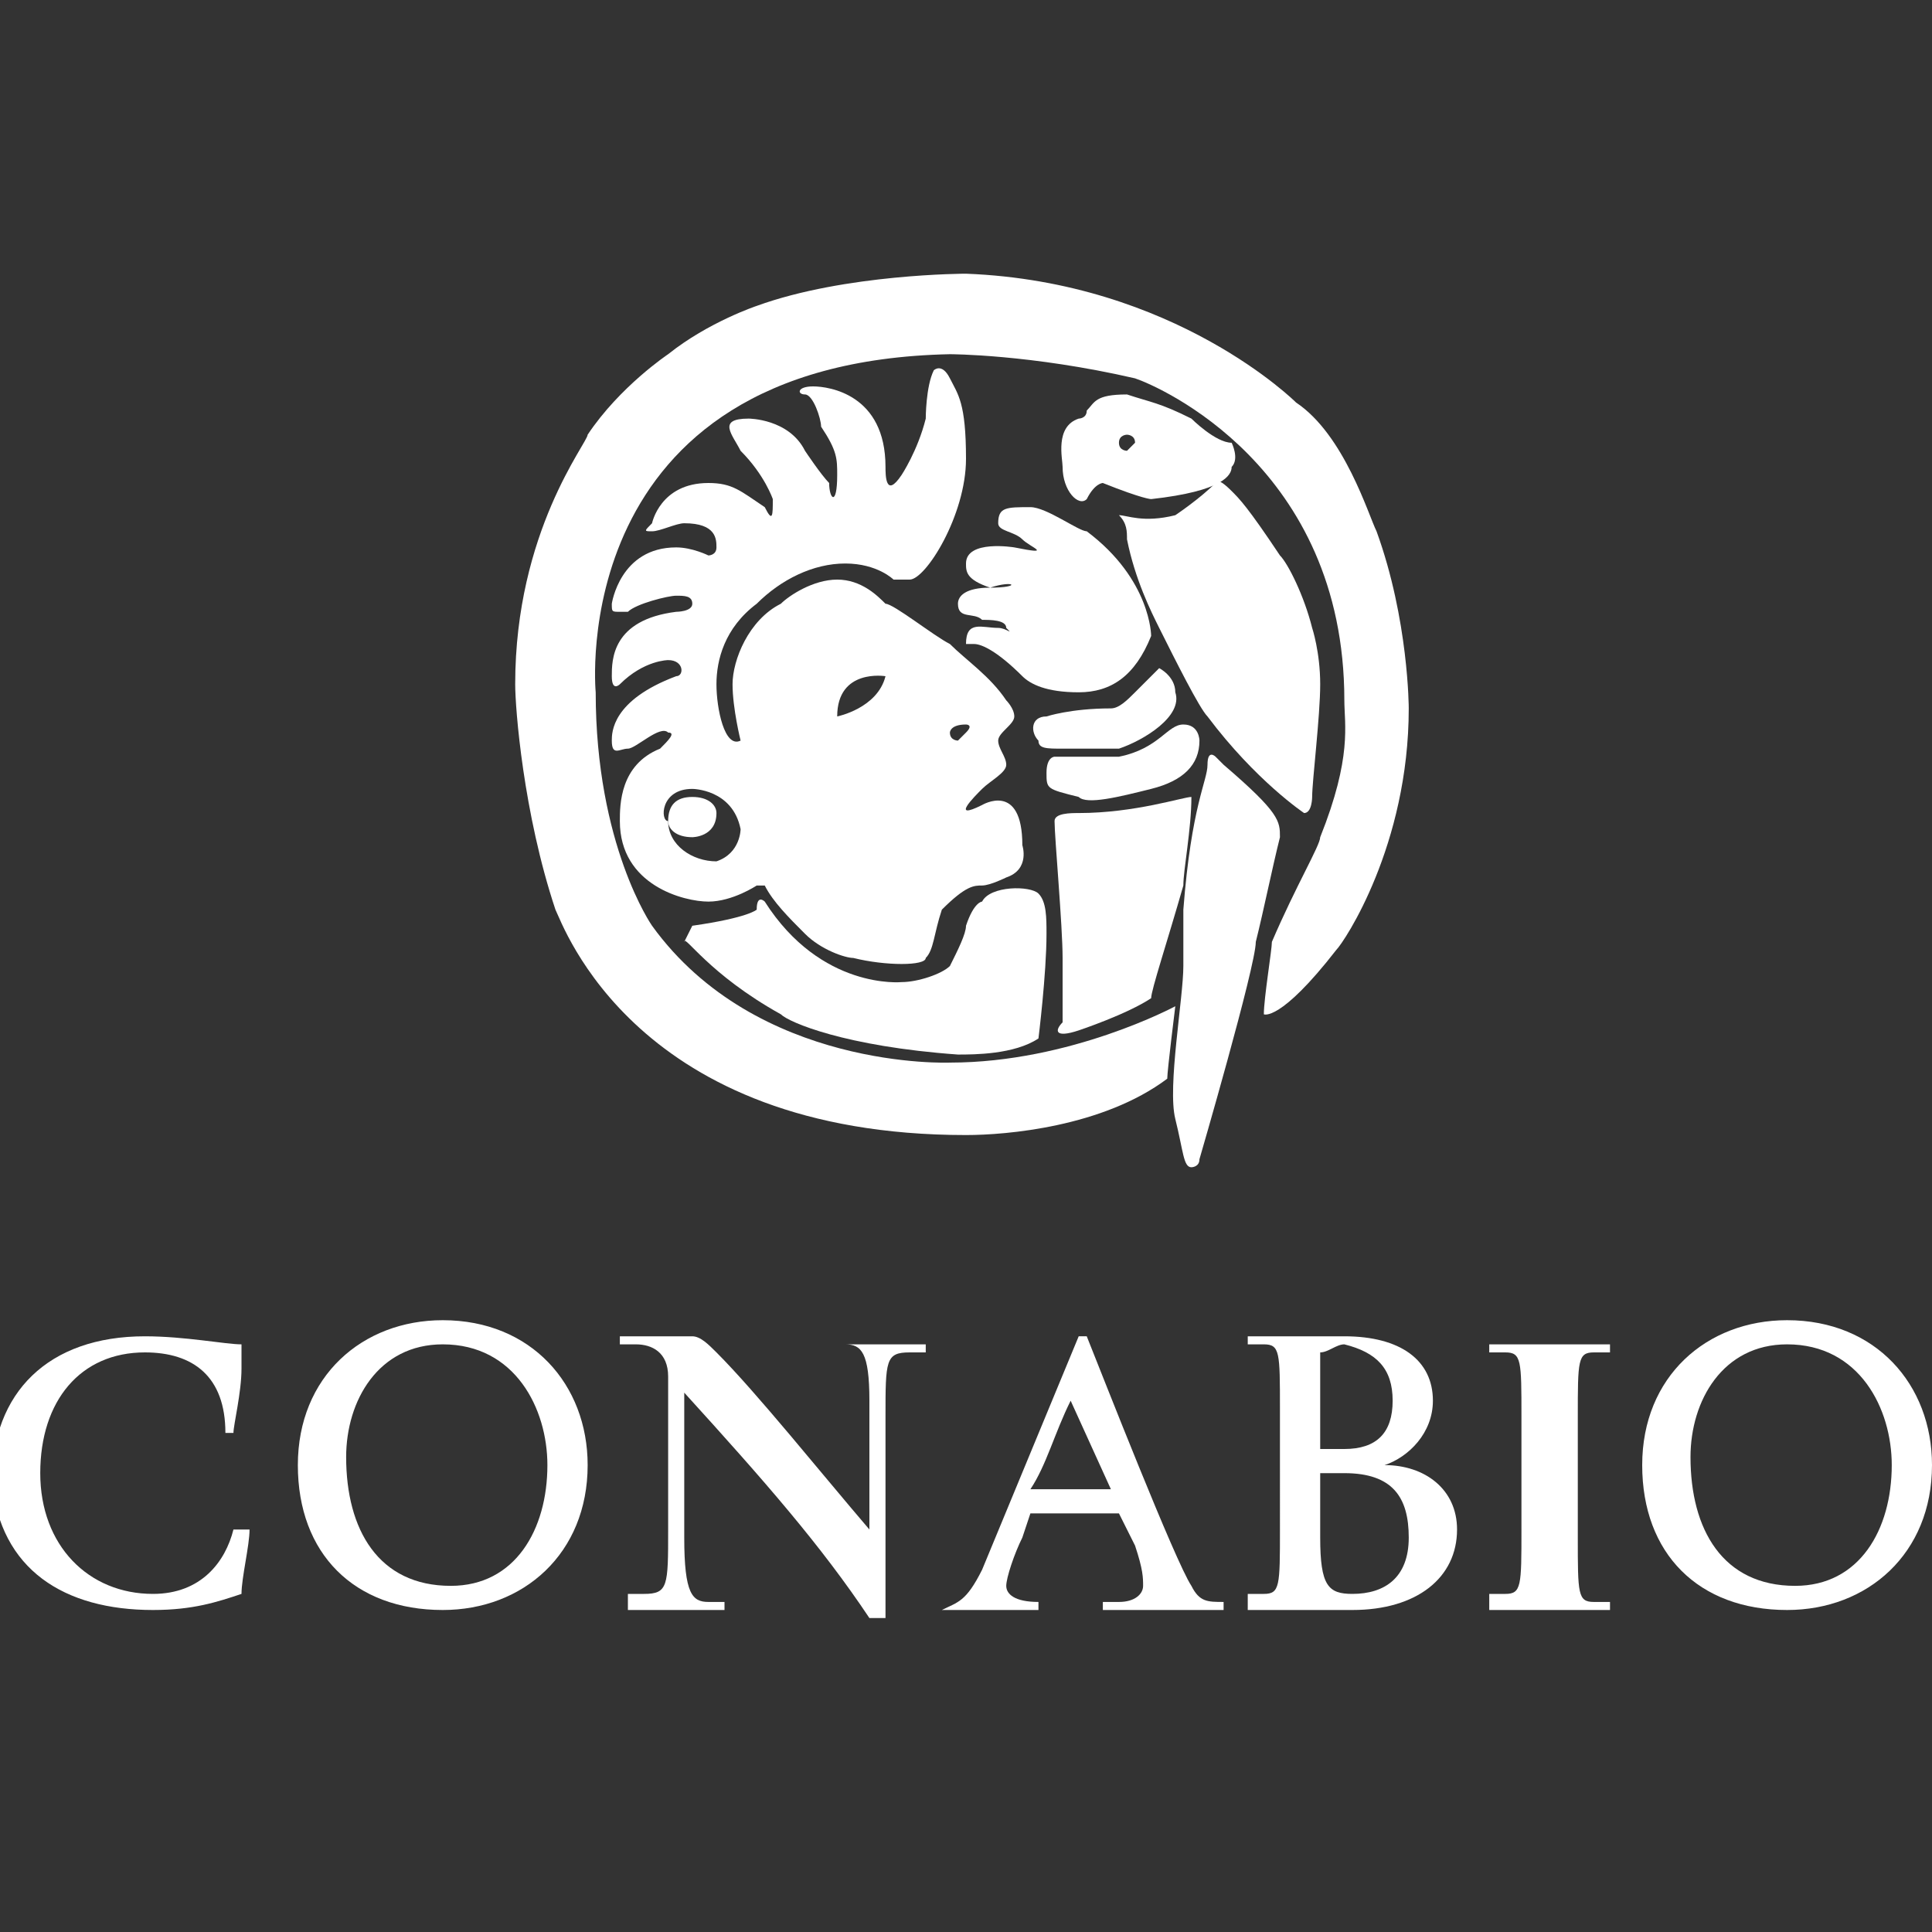 <?xml version="1.0" encoding="utf-8"?>
<!-- Generator: Adobe Illustrator 22.0.1, SVG Export Plug-In . SVG Version: 6.00 Build 0)  -->
<svg version="1.1" id="Layer_1" xmlns="http://www.w3.org/2000/svg" xmlns:xlink="http://www.w3.org/1999/xlink" x="0px" y="0px"
	 viewBox="0 0 24 24" style="enable-background:new 0 0 24 24;" xml:space="preserve">
<rect x="0" y="0" width="24" height="24" fill="#333333" stroke="none"/>
<style type="text/css">
	.st0{fill:#FFFFFF;}
</style>
<g>
	<path class="st0" d="M8.2,9.3c-0.5,0.2-0.5,0.7-0.5,0.9c0,0.8,0.8,1,1.1,1c0.3,0,0.6-0.2,0.6-0.2s0.1,0,0.1,0
		c0.1,0.2,0.3,0.4,0.5,0.6c0.2,0.2,0.5,0.3,0.6,0.3c0.4,0.1,0.9,0.1,0.9,0c0.1-0.1,0.1-0.3,0.2-0.6C12,11,12.1,11,12.2,11
		c0.1,0,0.3-0.1,0.3-0.1c0.3-0.1,0.2-0.4,0.2-0.4c0-0.8-0.5-0.5-0.5-0.5c-0.4,0.2-0.1-0.1,0-0.2s0.3-0.2,0.3-0.3
		c0-0.1-0.1-0.2-0.1-0.3c0-0.1,0.2-0.2,0.2-0.3c0-0.1-0.1-0.2-0.1-0.2C12.3,8.4,12,8.2,11.8,8c-0.2-0.1-0.7-0.5-0.8-0.5
		c-0.1-0.1-0.3-0.3-0.6-0.3c-0.3,0-0.6,0.2-0.7,0.3C9.3,7.7,9.1,8.2,9.1,8.5c0,0.3,0.1,0.7,0.1,0.7C9,9.3,8.9,8.8,8.9,8.5
		c0-0.3,0.1-0.7,0.5-1C9.7,7.2,10.1,7,10.5,7c0.4,0,0.6,0.2,0.6,0.2c0.1,0,0.2,0,0.2,0C11.5,7.2,12,6.4,12,5.7s-0.1-0.8-0.2-1
		c-0.1-0.2-0.2-0.1-0.2-0.1c-0.1,0.2-0.1,0.6-0.1,0.6c-0.1,0.4-0.3,0.7-0.3,0.7C11,6.2,11,5.9,11,5.8c0-0.9-0.7-1-0.9-1
		S9.9,4.9,10,4.9s0.2,0.3,0.2,0.4c0.2,0.3,0.2,0.4,0.2,0.6c0,0.4-0.1,0.3-0.1,0.1C10.2,5.9,10,5.6,10,5.6C9.8,5.2,9.3,5.2,9.3,5.2
		c-0.4,0-0.2,0.2-0.1,0.4c0.3,0.3,0.4,0.6,0.4,0.6c0,0.2,0,0.3-0.1,0.1C9.2,6.1,9.1,6,8.8,6C8.2,6,8.1,6.5,8.1,6.5
		C8,6.6,8,6.6,8.1,6.6c0.1,0,0.3-0.1,0.4-0.1c0.4,0,0.4,0.2,0.4,0.3c0,0.1-0.1,0.1-0.1,0.1c0,0-0.2-0.1-0.4-0.1
		c-0.7,0-0.8,0.7-0.8,0.7c0,0.1,0,0.1,0.1,0.1c0.1,0,0.1,0,0.1,0c0.1-0.1,0.5-0.2,0.6-0.2c0.1,0,0.2,0,0.2,0.1
		c0,0.1-0.2,0.1-0.2,0.1c0,0,0,0,0,0C7.6,7.7,7.6,8.2,7.6,8.4c0,0.2,0.1,0.1,0.1,0.1C8,8.2,8.3,8.2,8.3,8.2c0.2,0,0.2,0.2,0.1,0.2
		C7.6,8.7,7.6,9.1,7.6,9.2c0,0.2,0.1,0.1,0.2,0.1c0.1,0,0.4-0.3,0.5-0.2C8.4,9.1,8.3,9.2,8.2,9.3z M12,9c0,0,0.1,0,0,0.1
		c0,0-0.1,0.1-0.1,0.1c0,0-0.1,0-0.1-0.1C11.8,9.1,11.8,9,12,9z M11,8.4c-0.1,0.4-0.6,0.5-0.6,0.5C10.4,8.3,11,8.4,11,8.4z M8.6,9.8
		c0,0,0.5,0,0.6,0.5c0,0,0,0.3-0.3,0.4c-0.3,0-0.6-0.2-0.6-0.5C8.2,10.2,8.2,9.8,8.6,9.8z"/>
	<path class="st0" d="M12,14.1c0.5,0,1.7-0.1,2.5-0.7c0-0.1,0.1-0.9,0.1-0.9s-1.3,0.7-2.8,0.7c0,0-2.4,0.1-3.7-1.7
		c0,0-0.7-1-0.7-2.9c0,0-0.4-4.1,4.4-4.2c0,0,1,0,2.3,0.3c0.3,0.1,2.6,1.1,2.6,4c0,0.3,0.1,0.7-0.3,1.7c0,0.1-0.3,0.6-0.6,1.3
		c0,0.1-0.1,0.7-0.1,0.9c0,0,0.2,0.1,0.9-0.8c0.1-0.1,0.9-1.3,0.9-3c0,0,0-1.1-0.4-2.2c-0.1-0.2-0.4-1.2-1-1.6c0,0-1.5-1.5-4.1-1.6
		c0,0-1.5,0-2.6,0.4c0,0-0.6,0.2-1.1,0.6c0,0-0.6,0.4-1,1c0,0.1-0.9,1.2-0.9,3.1c0,0.3,0.1,1.6,0.5,2.8C7,11.5,7.9,14.1,12,14.1z"/>
	<path class="st0" d="M9.7,12.6c0.1,0.1,0.8,0.4,2.2,0.5c0.2,0,0.7,0,1-0.2c0,0,0.1-0.8,0.1-1.3c0-0.2,0-0.4-0.1-0.5
		c-0.1-0.1-0.6-0.1-0.7,0.1c0,0-0.1,0-0.2,0.3c0,0.1-0.1,0.3-0.2,0.5c-0.1,0.1-0.4,0.2-0.6,0.2c0,0-1,0.1-1.7-1c0,0-0.1-0.1-0.1,0.1
		c0,0-0.1,0.1-0.8,0.2c0,0,0,0-0.1,0.2C8.5,11.6,8.8,12.1,9.7,12.6z"/>
	<path class="st0" d="M13.4,12.8c0,0,0.6-0.2,0.9-0.4c0-0.1,0.2-0.7,0.4-1.4c0-0.2,0.1-0.7,0.1-1.1c-0.1,0-0.7,0.2-1.4,0.2
		c-0.1,0-0.3,0-0.3,0.1c0,0.2,0.1,1.3,0.1,1.7c0,0.2,0,0.7,0,0.8C13.1,12.8,13.1,12.9,13.4,12.8z"/>
	<path class="st0" d="M14.3,9.8c0.4-0.1,0.6-0.3,0.6-0.6c0,0,0-0.2-0.2-0.2c-0.2,0-0.3,0.3-0.8,0.4c-0.3,0-0.7,0-0.8,0
		c0,0-0.1,0-0.1,0.2c0,0.2,0,0.2,0.4,0.3C13.5,10,13.9,9.9,14.3,9.8z"/>
	<path class="st0" d="M14.1,8.6c-0.1,0.1-0.2,0.2-0.3,0.2c-0.5,0-0.8,0.1-0.8,0.1c-0.2,0-0.2,0.2-0.1,0.3c0,0.1,0.1,0.1,0.3,0.1
		c0.2,0,0.6,0,0.7,0c0.3-0.1,0.8-0.4,0.7-0.7c0-0.2-0.2-0.3-0.2-0.3C14.3,8.4,14.2,8.5,14.1,8.6z"/>
	<path class="st0" d="M12.3,7.3c-0.3,0-0.4,0.1-0.4,0.2c0,0.2,0.2,0.1,0.3,0.2c0.1,0,0.3,0,0.3,0.1c0.1,0.1,0,0-0.1,0
		c-0.2,0-0.4-0.1-0.4,0.2C12,8,12,8,12.1,8c0.1,0,0.3,0.1,0.6,0.4c0.1,0.1,0.3,0.2,0.7,0.2c0.4,0,0.7-0.2,0.9-0.7c0,0,0-0.7-0.8-1.3
		c-0.1,0-0.5-0.3-0.7-0.3c-0.3,0-0.4,0-0.4,0.2c0,0.1,0.2,0.1,0.3,0.2c0.1,0.1,0.4,0.2-0.1,0.1C12.6,6.8,12,6.7,12,7
		C12,7.1,12,7.2,12.3,7.3C12.6,7.2,12.7,7.3,12.3,7.3z"/>
	<path class="st0" d="M8.6,10.4c0,0,0.3,0,0.3-0.3c0-0.1-0.1-0.2-0.3-0.2c-0.2,0-0.3,0.1-0.3,0.3C8.3,10.3,8.4,10.4,8.6,10.4z"/>
	<path class="st0" d="M14.8,14.5c0,0,0.1,0,0.1-0.1c0,0,0.7-2.4,0.7-2.7c0.1-0.4,0.2-0.9,0.3-1.3c0-0.2,0-0.3-0.7-0.9
		c0,0-0.1-0.1-0.1-0.1c0,0-0.1-0.1-0.1,0.1c0,0.2-0.2,0.5-0.3,1.8c0,0,0,0.3,0,0.7c0,0.4-0.2,1.5-0.1,1.9
		C14.7,14.3,14.7,14.5,14.8,14.5z"/>
	<path class="st0" d="M16.2,10.1c0.1,0,0.1-0.2,0.1-0.2c0-0.2,0.1-1,0.1-1.4c0-0.4-0.1-0.7-0.1-0.7c-0.1-0.4-0.3-0.8-0.4-0.9
		c-0.4-0.6-0.5-0.7-0.6-0.8c-0.2-0.2-0.2-0.1-0.2-0.1c-0.2,0.2-0.5,0.4-0.5,0.4c-0.4,0.1-0.6,0-0.7,0C14,6.5,14,6.6,14,6.7
		c0.1,0.5,0.3,0.9,0.4,1.1c0.2,0.4,0.5,1,0.6,1.1C15.6,9.7,16.2,10.1,16.2,10.1z"/>
	<path class="st0" d="M14.8,5.2c-0.4-0.2-0.5-0.2-0.8-0.3c-0.4,0-0.4,0.1-0.5,0.2c0,0.1-0.1,0.1-0.1,0.1c-0.3,0.1-0.2,0.5-0.2,0.6
		c0,0.3,0.2,0.5,0.3,0.4c0.1-0.2,0.2-0.2,0.2-0.2c0.5,0.2,0.6,0.2,0.6,0.2c0.9-0.1,1-0.3,1-0.4c0.1-0.1,0-0.3,0-0.3
		C15.1,5.5,14.8,5.2,14.8,5.2z M14,5.6c0,0-0.1,0-0.1-0.1c0-0.1,0.1-0.1,0.1-0.1c0,0,0.1,0,0.1,0.1C14.1,5.5,14,5.6,14,5.6z"/>
	<path class="st0" d="M1.9,20c0.5,0,0.8-0.1,1.1-0.2C3,19.6,3.1,19.2,3.1,19H2.9c-0.1,0.4-0.4,0.8-1,0.8c-0.8,0-1.4-0.6-1.4-1.5
		c0-0.9,0.5-1.5,1.3-1.5c0.6,0,1,0.3,1,1h0.1c0-0.1,0.1-0.5,0.1-0.8c0-0.1,0-0.2,0-0.3c-0.2,0-0.7-0.1-1.2-0.1
		c-1.2,0-1.9,0.7-1.9,1.8C0,19.5,0.8,20,1.9,20z"/>
	<path class="st0" d="M5.5,20c1,0,1.8-0.7,1.8-1.8c0-1-0.7-1.8-1.8-1.8c-1,0-1.8,0.7-1.8,1.8C3.7,19.3,4.4,20,5.5,20z M5.5,16.7
		c0.9,0,1.3,0.8,1.3,1.5c0,0.8-0.4,1.5-1.2,1.5c-0.9,0-1.3-0.7-1.3-1.6C4.3,17.4,4.7,16.7,5.5,16.7z"/>
	<path class="st0" d="M10.3,16.7l0.2,0c0.2,0,0.3,0.1,0.3,0.7l0,1.6l0,0c-0.6-0.7-1.4-1.7-1.9-2.2c-0.1-0.1-0.2-0.2-0.3-0.2H7.7v0.1
		l0.2,0c0.2,0,0.4,0.1,0.4,0.4l0,1.9c0,0.7,0,0.8-0.3,0.8l-0.2,0V20H9v-0.1l-0.2,0c-0.2,0-0.3-0.1-0.3-0.8l0-1.8l0,0
		c1,1.1,1.7,1.9,2.3,2.8c0.1,0,0.2,0,0.2,0v-2.5c0-0.7,0-0.8,0.3-0.8l0.2,0v-0.1h-1.3V16.7z"/>
	<path class="st0" d="M12.9,19.9c-0.3,0-0.4-0.1-0.4-0.2c0-0.1,0.1-0.4,0.2-0.6l0.1-0.3c0.1,0,1,0,1.1,0l0.2,0.4
		c0.1,0.3,0.1,0.4,0.1,0.5c0,0.1-0.1,0.2-0.3,0.2l-0.2,0V20h1.5v-0.1c-0.2,0-0.3,0-0.4-0.2c-0.2-0.3-1.1-2.6-1.3-3.1
		c0,0-0.1,0-0.1,0l-1.2,2.9c-0.2,0.4-0.3,0.4-0.5,0.5V20h1.2V19.9z M13.3,17.4L13.3,17.4l0.5,1.1l-1,0C13,18.2,13.1,17.8,13.3,17.4z
		"/>
	<path class="st0" d="M15.5,16.6v0.1l0.2,0c0.2,0,0.2,0.1,0.2,0.8V19c0,0.7,0,0.8-0.2,0.8l-0.2,0V20h1.3c0.8,0,1.3-0.4,1.3-1
		c0-0.5-0.4-0.8-0.9-0.8v0c0.3-0.1,0.6-0.4,0.6-0.8c0-0.5-0.4-0.8-1.1-0.8C16.4,16.6,15.8,16.6,15.5,16.6z M17.5,19.1
		c0,0.5-0.3,0.7-0.7,0.7c-0.3,0-0.4-0.1-0.4-0.7v-0.8l0.3,0C17.3,18.3,17.5,18.6,17.5,19.1z M17.3,17.4c0,0.4-0.2,0.6-0.6,0.6
		l-0.3,0v-1.2c0.1,0,0.2-0.1,0.3-0.1C17.1,16.8,17.3,17,17.3,17.4z"/>
	<path class="st0" d="M20,19.9l-0.2,0c-0.2,0-0.2-0.1-0.2-0.8v-1.5c0-0.7,0-0.8,0.2-0.8l0.2,0v-0.1h-1.5v0.1l0.2,0
		c0.2,0,0.2,0.1,0.2,0.8V19c0,0.7,0,0.8-0.2,0.8l-0.2,0V20H20V19.9z"/>
	<path class="st0" d="M22.2,20c1,0,1.8-0.7,1.8-1.8c0-1-0.7-1.8-1.8-1.8c-1,0-1.8,0.7-1.8,1.8C20.4,19.3,21.1,20,22.2,20z
		 M22.2,16.7c0.9,0,1.3,0.8,1.3,1.5c0,0.8-0.4,1.5-1.2,1.5c-0.9,0-1.3-0.7-1.3-1.6C21,17.4,21.4,16.7,22.2,16.7z"/>
</g>
</svg>
